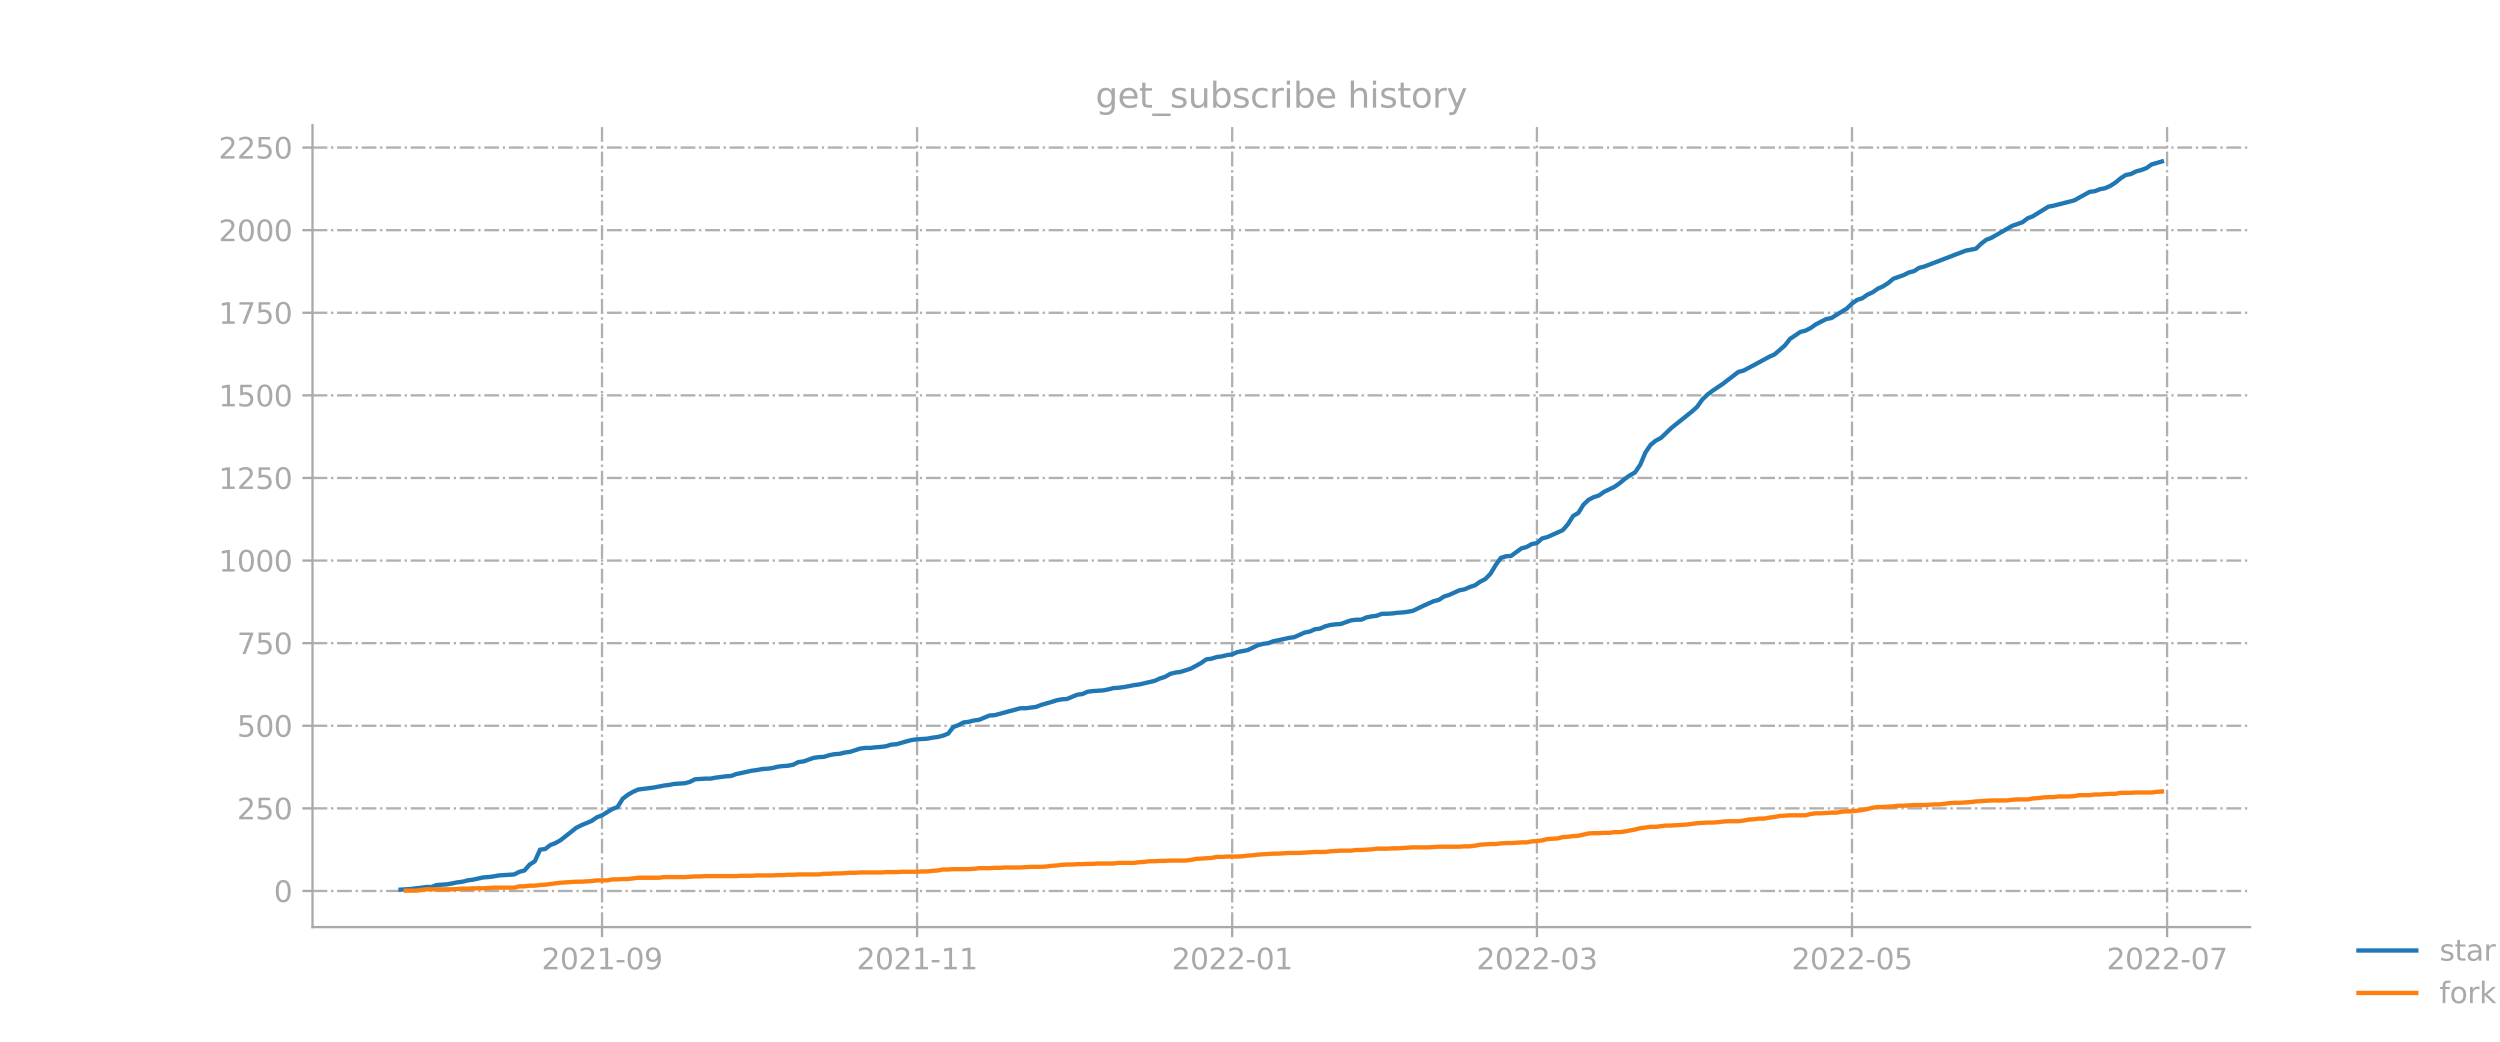 <?xml version="1.0" encoding="utf-8" standalone="no"?>
<!DOCTYPE svg PUBLIC "-//W3C//DTD SVG 1.1//EN"
  "http://www.w3.org/Graphics/SVG/1.1/DTD/svg11.dtd">
<svg xmlns:xlink="http://www.w3.org/1999/xlink" width="864pt" height="360pt" viewBox="0 0 864 360" xmlns="http://www.w3.org/2000/svg" version="1.1">
 <defs>
  <style type="text/css">*{stroke-linejoin: round; stroke-linecap: butt}</style>
 </defs>
 <g id="figure_1">
  <g id="patch_1">
   <path d="M 0 360 
L 864 360 
L 864 0 
L 0 0 
L 0 360 
z
" style="fill: none; opacity: 0"/>
  </g>
  <g id="axes_1">
   <g id="patch_2">
    <path d="M 108 320.4 
L 777.6 320.4 
L 777.6 43.2 
L 108 43.2 
L 108 320.4 
z
" style="fill: none; opacity: 0"/>
   </g>
   <g id="matplotlib.axis_1">
    <g id="xtick_1">
     <g id="line2d_1">
      <path d="M 208.056 320.4 
L 208.056 43.2 
" clip-path="url(#p89b415b486)" style="fill: none; stroke-dasharray: 5.12,1.28,0.8,1.28; stroke-dashoffset: 0; stroke: #b0b0b0; stroke-width: 0.8"/>
     </g>
     <g id="line2d_2">
      <defs>
       <path id="mdd9205adac" d="M 0 0 
L 0 3.5 
" style="stroke: #a9a9a9; stroke-width: 0.8"/>
      </defs>
      <g>
       <use xlink:href="#mdd9205adac" x="208.056" y="320.4" style="fill: #a9a9a9; stroke: #a9a9a9; stroke-width: 0.8"/>
      </g>
     </g>
     <g id="text_1">
      <!-- 2021-09 -->
      <g style="fill: #a9a9a9" transform="translate(187.165 334.998)scale(0.1 -0.1)">
       <defs>
        <path id="DejaVuSans-32" d="M 1228 531 
L 3431 531 
L 3431 0 
L 469 0 
L 469 531 
Q 828 903 1448 1529 
Q 2069 2156 2228 2338 
Q 2531 2678 2651 2914 
Q 2772 3150 2772 3378 
Q 2772 3750 2511 3984 
Q 2250 4219 1831 4219 
Q 1534 4219 1204 4116 
Q 875 4013 500 3803 
L 500 4441 
Q 881 4594 1212 4672 
Q 1544 4750 1819 4750 
Q 2544 4750 2975 4387 
Q 3406 4025 3406 3419 
Q 3406 3131 3298 2873 
Q 3191 2616 2906 2266 
Q 2828 2175 2409 1742 
Q 1991 1309 1228 531 
z
" transform="scale(0.016)"/>
        <path id="DejaVuSans-30" d="M 2034 4250 
Q 1547 4250 1301 3770 
Q 1056 3291 1056 2328 
Q 1056 1369 1301 889 
Q 1547 409 2034 409 
Q 2525 409 2770 889 
Q 3016 1369 3016 2328 
Q 3016 3291 2770 3770 
Q 2525 4250 2034 4250 
z
M 2034 4750 
Q 2819 4750 3233 4129 
Q 3647 3509 3647 2328 
Q 3647 1150 3233 529 
Q 2819 -91 2034 -91 
Q 1250 -91 836 529 
Q 422 1150 422 2328 
Q 422 3509 836 4129 
Q 1250 4750 2034 4750 
z
" transform="scale(0.016)"/>
        <path id="DejaVuSans-31" d="M 794 531 
L 1825 531 
L 1825 4091 
L 703 3866 
L 703 4441 
L 1819 4666 
L 2450 4666 
L 2450 531 
L 3481 531 
L 3481 0 
L 794 0 
L 794 531 
z
" transform="scale(0.016)"/>
        <path id="DejaVuSans-2d" d="M 313 2009 
L 1997 2009 
L 1997 1497 
L 313 1497 
L 313 2009 
z
" transform="scale(0.016)"/>
        <path id="DejaVuSans-39" d="M 703 97 
L 703 672 
Q 941 559 1184 500 
Q 1428 441 1663 441 
Q 2288 441 2617 861 
Q 2947 1281 2994 2138 
Q 2813 1869 2534 1725 
Q 2256 1581 1919 1581 
Q 1219 1581 811 2004 
Q 403 2428 403 3163 
Q 403 3881 828 4315 
Q 1253 4750 1959 4750 
Q 2769 4750 3195 4129 
Q 3622 3509 3622 2328 
Q 3622 1225 3098 567 
Q 2575 -91 1691 -91 
Q 1453 -91 1209 -44 
Q 966 3 703 97 
z
M 1959 2075 
Q 2384 2075 2632 2365 
Q 2881 2656 2881 3163 
Q 2881 3666 2632 3958 
Q 2384 4250 1959 4250 
Q 1534 4250 1286 3958 
Q 1038 3666 1038 3163 
Q 1038 2656 1286 2365 
Q 1534 2075 1959 2075 
z
" transform="scale(0.016)"/>
       </defs>
       <use xlink:href="#DejaVuSans-32"/>
       <use xlink:href="#DejaVuSans-30" x="63.623"/>
       <use xlink:href="#DejaVuSans-32" x="127.246"/>
       <use xlink:href="#DejaVuSans-31" x="190.869"/>
       <use xlink:href="#DejaVuSans-2d" x="254.492"/>
       <use xlink:href="#DejaVuSans-30" x="290.576"/>
       <use xlink:href="#DejaVuSans-39" x="354.199"/>
      </g>
     </g>
    </g>
    <g id="xtick_2">
     <g id="line2d_3">
      <path d="M 316.949 320.4 
L 316.949 43.2 
" clip-path="url(#p89b415b486)" style="fill: none; stroke-dasharray: 5.12,1.28,0.8,1.28; stroke-dashoffset: 0; stroke: #b0b0b0; stroke-width: 0.8"/>
     </g>
     <g id="line2d_4">
      <g>
       <use xlink:href="#mdd9205adac" x="316.949" y="320.4" style="fill: #a9a9a9; stroke: #a9a9a9; stroke-width: 0.8"/>
      </g>
     </g>
     <g id="text_2">
      <!-- 2021-11 -->
      <g style="fill: #a9a9a9" transform="translate(296.057 334.998)scale(0.1 -0.1)">
       <use xlink:href="#DejaVuSans-32"/>
       <use xlink:href="#DejaVuSans-30" x="63.623"/>
       <use xlink:href="#DejaVuSans-32" x="127.246"/>
       <use xlink:href="#DejaVuSans-31" x="190.869"/>
       <use xlink:href="#DejaVuSans-2d" x="254.492"/>
       <use xlink:href="#DejaVuSans-31" x="290.576"/>
       <use xlink:href="#DejaVuSans-31" x="354.199"/>
      </g>
     </g>
    </g>
    <g id="xtick_3">
     <g id="line2d_5">
      <path d="M 425.841 320.4 
L 425.841 43.2 
" clip-path="url(#p89b415b486)" style="fill: none; stroke-dasharray: 5.12,1.28,0.8,1.28; stroke-dashoffset: 0; stroke: #b0b0b0; stroke-width: 0.8"/>
     </g>
     <g id="line2d_6">
      <g>
       <use xlink:href="#mdd9205adac" x="425.841" y="320.4" style="fill: #a9a9a9; stroke: #a9a9a9; stroke-width: 0.8"/>
      </g>
     </g>
     <g id="text_3">
      <!-- 2022-01 -->
      <g style="fill: #a9a9a9" transform="translate(404.95 334.998)scale(0.1 -0.1)">
       <use xlink:href="#DejaVuSans-32"/>
       <use xlink:href="#DejaVuSans-30" x="63.623"/>
       <use xlink:href="#DejaVuSans-32" x="127.246"/>
       <use xlink:href="#DejaVuSans-32" x="190.869"/>
       <use xlink:href="#DejaVuSans-2d" x="254.492"/>
       <use xlink:href="#DejaVuSans-30" x="290.576"/>
       <use xlink:href="#DejaVuSans-31" x="354.199"/>
      </g>
     </g>
    </g>
    <g id="xtick_4">
     <g id="line2d_7">
      <path d="M 531.164 320.4 
L 531.164 43.2 
" clip-path="url(#p89b415b486)" style="fill: none; stroke-dasharray: 5.12,1.28,0.8,1.28; stroke-dashoffset: 0; stroke: #b0b0b0; stroke-width: 0.8"/>
     </g>
     <g id="line2d_8">
      <g>
       <use xlink:href="#mdd9205adac" x="531.164" y="320.4" style="fill: #a9a9a9; stroke: #a9a9a9; stroke-width: 0.8"/>
      </g>
     </g>
     <g id="text_4">
      <!-- 2022-03 -->
      <g style="fill: #a9a9a9" transform="translate(510.272 334.998)scale(0.1 -0.1)">
       <defs>
        <path id="DejaVuSans-33" d="M 2597 2516 
Q 3050 2419 3304 2112 
Q 3559 1806 3559 1356 
Q 3559 666 3084 287 
Q 2609 -91 1734 -91 
Q 1441 -91 1130 -33 
Q 819 25 488 141 
L 488 750 
Q 750 597 1062 519 
Q 1375 441 1716 441 
Q 2309 441 2620 675 
Q 2931 909 2931 1356 
Q 2931 1769 2642 2001 
Q 2353 2234 1838 2234 
L 1294 2234 
L 1294 2753 
L 1863 2753 
Q 2328 2753 2575 2939 
Q 2822 3125 2822 3475 
Q 2822 3834 2567 4026 
Q 2313 4219 1838 4219 
Q 1578 4219 1281 4162 
Q 984 4106 628 3988 
L 628 4550 
Q 988 4650 1302 4700 
Q 1616 4750 1894 4750 
Q 2613 4750 3031 4423 
Q 3450 4097 3450 3541 
Q 3450 3153 3228 2886 
Q 3006 2619 2597 2516 
z
" transform="scale(0.016)"/>
       </defs>
       <use xlink:href="#DejaVuSans-32"/>
       <use xlink:href="#DejaVuSans-30" x="63.623"/>
       <use xlink:href="#DejaVuSans-32" x="127.246"/>
       <use xlink:href="#DejaVuSans-32" x="190.869"/>
       <use xlink:href="#DejaVuSans-2d" x="254.492"/>
       <use xlink:href="#DejaVuSans-30" x="290.576"/>
       <use xlink:href="#DejaVuSans-33" x="354.199"/>
      </g>
     </g>
    </g>
    <g id="xtick_5">
     <g id="line2d_9">
      <path d="M 640.056 320.4 
L 640.056 43.2 
" clip-path="url(#p89b415b486)" style="fill: none; stroke-dasharray: 5.12,1.28,0.8,1.28; stroke-dashoffset: 0; stroke: #b0b0b0; stroke-width: 0.8"/>
     </g>
     <g id="line2d_10">
      <g>
       <use xlink:href="#mdd9205adac" x="640.056" y="320.4" style="fill: #a9a9a9; stroke: #a9a9a9; stroke-width: 0.8"/>
      </g>
     </g>
     <g id="text_5">
      <!-- 2022-05 -->
      <g style="fill: #a9a9a9" transform="translate(619.165 334.998)scale(0.1 -0.1)">
       <defs>
        <path id="DejaVuSans-35" d="M 691 4666 
L 3169 4666 
L 3169 4134 
L 1269 4134 
L 1269 2991 
Q 1406 3038 1543 3061 
Q 1681 3084 1819 3084 
Q 2600 3084 3056 2656 
Q 3513 2228 3513 1497 
Q 3513 744 3044 326 
Q 2575 -91 1722 -91 
Q 1428 -91 1123 -41 
Q 819 9 494 109 
L 494 744 
Q 775 591 1075 516 
Q 1375 441 1709 441 
Q 2250 441 2565 725 
Q 2881 1009 2881 1497 
Q 2881 1984 2565 2268 
Q 2250 2553 1709 2553 
Q 1456 2553 1204 2497 
Q 953 2441 691 2322 
L 691 4666 
z
" transform="scale(0.016)"/>
       </defs>
       <use xlink:href="#DejaVuSans-32"/>
       <use xlink:href="#DejaVuSans-30" x="63.623"/>
       <use xlink:href="#DejaVuSans-32" x="127.246"/>
       <use xlink:href="#DejaVuSans-32" x="190.869"/>
       <use xlink:href="#DejaVuSans-2d" x="254.492"/>
       <use xlink:href="#DejaVuSans-30" x="290.576"/>
       <use xlink:href="#DejaVuSans-35" x="354.199"/>
      </g>
     </g>
    </g>
    <g id="xtick_6">
     <g id="line2d_11">
      <path d="M 748.949 320.4 
L 748.949 43.2 
" clip-path="url(#p89b415b486)" style="fill: none; stroke-dasharray: 5.12,1.28,0.8,1.28; stroke-dashoffset: 0; stroke: #b0b0b0; stroke-width: 0.8"/>
     </g>
     <g id="line2d_12">
      <g>
       <use xlink:href="#mdd9205adac" x="748.949" y="320.4" style="fill: #a9a9a9; stroke: #a9a9a9; stroke-width: 0.8"/>
      </g>
     </g>
     <g id="text_6">
      <!-- 2022-07 -->
      <g style="fill: #a9a9a9" transform="translate(728.057 334.998)scale(0.1 -0.1)">
       <defs>
        <path id="DejaVuSans-37" d="M 525 4666 
L 3525 4666 
L 3525 4397 
L 1831 0 
L 1172 0 
L 2766 4134 
L 525 4134 
L 525 4666 
z
" transform="scale(0.016)"/>
       </defs>
       <use xlink:href="#DejaVuSans-32"/>
       <use xlink:href="#DejaVuSans-30" x="63.623"/>
       <use xlink:href="#DejaVuSans-32" x="127.246"/>
       <use xlink:href="#DejaVuSans-32" x="190.869"/>
       <use xlink:href="#DejaVuSans-2d" x="254.492"/>
       <use xlink:href="#DejaVuSans-30" x="290.576"/>
       <use xlink:href="#DejaVuSans-37" x="354.199"/>
      </g>
     </g>
    </g>
   </g>
   <g id="matplotlib.axis_2">
    <g id="ytick_1">
     <g id="line2d_13">
      <path d="M 108 307.914 
L 777.6 307.914 
" clip-path="url(#p89b415b486)" style="fill: none; stroke-dasharray: 5.12,1.28,0.8,1.28; stroke-dashoffset: 0; stroke: #b0b0b0; stroke-width: 0.8"/>
     </g>
     <g id="line2d_14">
      <defs>
       <path id="m117398ac80" d="M 0 0 
L -3.5 0 
" style="stroke: #a9a9a9; stroke-width: 0.8"/>
      </defs>
      <g>
       <use xlink:href="#m117398ac80" x="108" y="307.914" style="fill: #a9a9a9; stroke: #a9a9a9; stroke-width: 0.8"/>
      </g>
     </g>
     <g id="text_7">
      <!-- 0 -->
      <g style="fill: #a9a9a9" transform="translate(94.638 311.713)scale(0.1 -0.1)">
       <use xlink:href="#DejaVuSans-30"/>
      </g>
     </g>
    </g>
    <g id="ytick_2">
     <g id="line2d_15">
      <path d="M 108 279.369 
L 777.6 279.369 
" clip-path="url(#p89b415b486)" style="fill: none; stroke-dasharray: 5.12,1.28,0.8,1.28; stroke-dashoffset: 0; stroke: #b0b0b0; stroke-width: 0.8"/>
     </g>
     <g id="line2d_16">
      <g>
       <use xlink:href="#m117398ac80" x="108" y="279.369" style="fill: #a9a9a9; stroke: #a9a9a9; stroke-width: 0.8"/>
      </g>
     </g>
     <g id="text_8">
      <!-- 250 -->
      <g style="fill: #a9a9a9" transform="translate(81.912 283.168)scale(0.1 -0.1)">
       <use xlink:href="#DejaVuSans-32"/>
       <use xlink:href="#DejaVuSans-35" x="63.623"/>
       <use xlink:href="#DejaVuSans-30" x="127.246"/>
      </g>
     </g>
    </g>
    <g id="ytick_3">
     <g id="line2d_17">
      <path d="M 108 250.823 
L 777.6 250.823 
" clip-path="url(#p89b415b486)" style="fill: none; stroke-dasharray: 5.12,1.28,0.8,1.28; stroke-dashoffset: 0; stroke: #b0b0b0; stroke-width: 0.8"/>
     </g>
     <g id="line2d_18">
      <g>
       <use xlink:href="#m117398ac80" x="108" y="250.823" style="fill: #a9a9a9; stroke: #a9a9a9; stroke-width: 0.8"/>
      </g>
     </g>
     <g id="text_9">
      <!-- 500 -->
      <g style="fill: #a9a9a9" transform="translate(81.912 254.622)scale(0.1 -0.1)">
       <use xlink:href="#DejaVuSans-35"/>
       <use xlink:href="#DejaVuSans-30" x="63.623"/>
       <use xlink:href="#DejaVuSans-30" x="127.246"/>
      </g>
     </g>
    </g>
    <g id="ytick_4">
     <g id="line2d_19">
      <path d="M 108 222.278 
L 777.6 222.278 
" clip-path="url(#p89b415b486)" style="fill: none; stroke-dasharray: 5.12,1.28,0.8,1.28; stroke-dashoffset: 0; stroke: #b0b0b0; stroke-width: 0.8"/>
     </g>
     <g id="line2d_20">
      <g>
       <use xlink:href="#m117398ac80" x="108" y="222.278" style="fill: #a9a9a9; stroke: #a9a9a9; stroke-width: 0.8"/>
      </g>
     </g>
     <g id="text_10">
      <!-- 750 -->
      <g style="fill: #a9a9a9" transform="translate(81.912 226.077)scale(0.1 -0.1)">
       <use xlink:href="#DejaVuSans-37"/>
       <use xlink:href="#DejaVuSans-35" x="63.623"/>
       <use xlink:href="#DejaVuSans-30" x="127.246"/>
      </g>
     </g>
    </g>
    <g id="ytick_5">
     <g id="line2d_21">
      <path d="M 108 193.732 
L 777.6 193.732 
" clip-path="url(#p89b415b486)" style="fill: none; stroke-dasharray: 5.12,1.28,0.8,1.28; stroke-dashoffset: 0; stroke: #b0b0b0; stroke-width: 0.8"/>
     </g>
     <g id="line2d_22">
      <g>
       <use xlink:href="#m117398ac80" x="108" y="193.732" style="fill: #a9a9a9; stroke: #a9a9a9; stroke-width: 0.8"/>
      </g>
     </g>
     <g id="text_11">
      <!-- 1000 -->
      <g style="fill: #a9a9a9" transform="translate(75.55 197.531)scale(0.1 -0.1)">
       <use xlink:href="#DejaVuSans-31"/>
       <use xlink:href="#DejaVuSans-30" x="63.623"/>
       <use xlink:href="#DejaVuSans-30" x="127.246"/>
       <use xlink:href="#DejaVuSans-30" x="190.869"/>
      </g>
     </g>
    </g>
    <g id="ytick_6">
     <g id="line2d_23">
      <path d="M 108 165.186 
L 777.6 165.186 
" clip-path="url(#p89b415b486)" style="fill: none; stroke-dasharray: 5.12,1.28,0.8,1.28; stroke-dashoffset: 0; stroke: #b0b0b0; stroke-width: 0.8"/>
     </g>
     <g id="line2d_24">
      <g>
       <use xlink:href="#m117398ac80" x="108" y="165.186" style="fill: #a9a9a9; stroke: #a9a9a9; stroke-width: 0.8"/>
      </g>
     </g>
     <g id="text_12">
      <!-- 1250 -->
      <g style="fill: #a9a9a9" transform="translate(75.55 168.986)scale(0.1 -0.1)">
       <use xlink:href="#DejaVuSans-31"/>
       <use xlink:href="#DejaVuSans-32" x="63.623"/>
       <use xlink:href="#DejaVuSans-35" x="127.246"/>
       <use xlink:href="#DejaVuSans-30" x="190.869"/>
      </g>
     </g>
    </g>
    <g id="ytick_7">
     <g id="line2d_25">
      <path d="M 108 136.641 
L 777.6 136.641 
" clip-path="url(#p89b415b486)" style="fill: none; stroke-dasharray: 5.12,1.28,0.8,1.28; stroke-dashoffset: 0; stroke: #b0b0b0; stroke-width: 0.8"/>
     </g>
     <g id="line2d_26">
      <g>
       <use xlink:href="#m117398ac80" x="108" y="136.641" style="fill: #a9a9a9; stroke: #a9a9a9; stroke-width: 0.8"/>
      </g>
     </g>
     <g id="text_13">
      <!-- 1500 -->
      <g style="fill: #a9a9a9" transform="translate(75.55 140.44)scale(0.1 -0.1)">
       <use xlink:href="#DejaVuSans-31"/>
       <use xlink:href="#DejaVuSans-35" x="63.623"/>
       <use xlink:href="#DejaVuSans-30" x="127.246"/>
       <use xlink:href="#DejaVuSans-30" x="190.869"/>
      </g>
     </g>
    </g>
    <g id="ytick_8">
     <g id="line2d_27">
      <path d="M 108 108.095 
L 777.6 108.095 
" clip-path="url(#p89b415b486)" style="fill: none; stroke-dasharray: 5.12,1.28,0.8,1.28; stroke-dashoffset: 0; stroke: #b0b0b0; stroke-width: 0.8"/>
     </g>
     <g id="line2d_28">
      <g>
       <use xlink:href="#m117398ac80" x="108" y="108.095" style="fill: #a9a9a9; stroke: #a9a9a9; stroke-width: 0.8"/>
      </g>
     </g>
     <g id="text_14">
      <!-- 1750 -->
      <g style="fill: #a9a9a9" transform="translate(75.55 111.895)scale(0.1 -0.1)">
       <use xlink:href="#DejaVuSans-31"/>
       <use xlink:href="#DejaVuSans-37" x="63.623"/>
       <use xlink:href="#DejaVuSans-35" x="127.246"/>
       <use xlink:href="#DejaVuSans-30" x="190.869"/>
      </g>
     </g>
    </g>
    <g id="ytick_9">
     <g id="line2d_29">
      <path d="M 108 79.55 
L 777.6 79.55 
" clip-path="url(#p89b415b486)" style="fill: none; stroke-dasharray: 5.12,1.28,0.8,1.28; stroke-dashoffset: 0; stroke: #b0b0b0; stroke-width: 0.8"/>
     </g>
     <g id="line2d_30">
      <g>
       <use xlink:href="#m117398ac80" x="108" y="79.55" style="fill: #a9a9a9; stroke: #a9a9a9; stroke-width: 0.8"/>
      </g>
     </g>
     <g id="text_15">
      <!-- 2000 -->
      <g style="fill: #a9a9a9" transform="translate(75.55 83.349)scale(0.1 -0.1)">
       <use xlink:href="#DejaVuSans-32"/>
       <use xlink:href="#DejaVuSans-30" x="63.623"/>
       <use xlink:href="#DejaVuSans-30" x="127.246"/>
       <use xlink:href="#DejaVuSans-30" x="190.869"/>
      </g>
     </g>
    </g>
    <g id="ytick_10">
     <g id="line2d_31">
      <path d="M 108 51.004 
L 777.6 51.004 
" clip-path="url(#p89b415b486)" style="fill: none; stroke-dasharray: 5.12,1.28,0.8,1.28; stroke-dashoffset: 0; stroke: #b0b0b0; stroke-width: 0.8"/>
     </g>
     <g id="line2d_32">
      <g>
       <use xlink:href="#m117398ac80" x="108" y="51.004" style="fill: #a9a9a9; stroke: #a9a9a9; stroke-width: 0.8"/>
      </g>
     </g>
     <g id="text_16">
      <!-- 2250 -->
      <g style="fill: #a9a9a9" transform="translate(75.55 54.804)scale(0.1 -0.1)">
       <use xlink:href="#DejaVuSans-32"/>
       <use xlink:href="#DejaVuSans-32" x="63.623"/>
       <use xlink:href="#DejaVuSans-35" x="127.246"/>
       <use xlink:href="#DejaVuSans-30" x="190.869"/>
      </g>
     </g>
    </g>
   </g>
   <g id="line2d_33">
    <path d="M 138.436 307.457 
L 142.007 307.229 
L 147.362 306.544 
L 149.147 306.544 
L 150.932 305.859 
L 154.502 305.631 
L 158.073 304.945 
L 159.858 304.717 
L 161.643 304.26 
L 163.428 304.032 
L 166.998 303.233 
L 168.783 303.119 
L 170.569 302.89 
L 172.354 302.548 
L 177.709 302.205 
L 179.494 301.292 
L 181.279 300.835 
L 183.064 298.78 
L 184.85 297.638 
L 186.635 293.641 
L 188.42 293.413 
L 190.205 292.043 
L 191.99 291.358 
L 193.775 290.33 
L 199.131 286.105 
L 200.916 285.192 
L 204.486 283.708 
L 206.271 282.452 
L 208.056 281.766 
L 211.626 279.597 
L 213.412 278.912 
L 215.197 276.057 
L 216.982 274.687 
L 218.767 273.66 
L 220.552 272.86 
L 225.907 272.175 
L 229.478 271.49 
L 231.263 271.262 
L 233.048 270.919 
L 236.618 270.691 
L 238.403 270.234 
L 240.188 269.321 
L 243.759 269.092 
L 245.544 269.092 
L 247.329 268.75 
L 250.899 268.293 
L 252.684 268.179 
L 254.469 267.494 
L 256.255 267.151 
L 259.825 266.352 
L 261.61 266.124 
L 263.395 265.781 
L 265.18 265.667 
L 266.965 265.438 
L 268.75 264.982 
L 270.536 264.753 
L 272.321 264.639 
L 274.106 264.297 
L 275.891 263.383 
L 277.676 263.155 
L 281.246 261.899 
L 283.031 261.67 
L 284.817 261.556 
L 286.602 260.985 
L 288.387 260.643 
L 290.172 260.529 
L 291.957 260.072 
L 293.742 259.843 
L 297.312 258.702 
L 299.098 258.473 
L 300.883 258.473 
L 302.668 258.245 
L 304.453 258.131 
L 306.238 257.902 
L 308.023 257.331 
L 309.808 257.217 
L 313.379 256.19 
L 315.164 255.733 
L 316.949 255.505 
L 320.519 255.276 
L 322.304 254.934 
L 324.089 254.705 
L 325.874 254.249 
L 327.66 253.563 
L 329.445 251.28 
L 331.23 250.595 
L 333.015 249.681 
L 334.8 249.453 
L 336.585 248.996 
L 338.37 248.768 
L 341.94 247.283 
L 343.726 247.169 
L 352.651 244.771 
L 354.436 244.771 
L 358.007 244.315 
L 359.792 243.63 
L 363.362 242.602 
L 365.147 242.031 
L 366.932 241.689 
L 368.717 241.574 
L 372.288 240.09 
L 374.073 239.862 
L 375.858 239.062 
L 377.643 238.834 
L 381.213 238.606 
L 382.998 238.263 
L 384.783 237.806 
L 386.569 237.692 
L 388.354 237.464 
L 391.924 236.779 
L 393.709 236.55 
L 399.064 235.294 
L 400.85 234.495 
L 402.635 233.924 
L 404.42 232.897 
L 406.205 232.44 
L 407.99 232.211 
L 411.56 231.07 
L 415.131 229.129 
L 416.916 227.872 
L 418.701 227.644 
L 420.486 227.073 
L 422.271 226.845 
L 424.056 226.388 
L 425.841 226.16 
L 427.626 225.36 
L 431.197 224.675 
L 434.767 222.963 
L 436.552 222.506 
L 438.337 222.278 
L 440.122 221.592 
L 441.907 221.25 
L 445.478 220.451 
L 447.263 220.222 
L 450.833 218.624 
L 452.618 218.281 
L 454.403 217.482 
L 456.188 217.254 
L 457.974 216.454 
L 459.759 215.998 
L 461.544 215.769 
L 463.329 215.655 
L 466.899 214.399 
L 468.684 214.171 
L 470.469 214.171 
L 472.255 213.371 
L 474.04 213.029 
L 475.825 212.8 
L 477.61 212.115 
L 479.395 212.115 
L 481.18 212.001 
L 482.965 211.773 
L 484.75 211.659 
L 486.536 211.43 
L 488.321 211.088 
L 491.891 209.375 
L 495.461 207.776 
L 497.246 207.32 
L 499.031 206.178 
L 500.817 205.607 
L 504.387 204.008 
L 506.172 203.666 
L 507.957 202.867 
L 509.742 202.296 
L 511.527 201.04 
L 513.312 200.126 
L 515.098 198.299 
L 516.883 195.331 
L 518.668 192.819 
L 520.453 192.248 
L 522.238 192.133 
L 525.808 189.507 
L 527.593 189.051 
L 529.379 188.023 
L 531.164 187.68 
L 532.949 186.082 
L 534.734 185.625 
L 540.089 183.227 
L 541.874 181.172 
L 543.66 178.317 
L 545.445 177.29 
L 547.23 174.435 
L 549.015 172.723 
L 550.8 171.809 
L 552.585 171.238 
L 554.37 169.982 
L 557.94 168.269 
L 559.726 167.013 
L 561.511 165.529 
L 563.296 164.273 
L 565.081 163.245 
L 566.866 160.619 
L 568.651 156.394 
L 570.436 153.768 
L 572.221 152.284 
L 574.007 151.37 
L 577.577 147.945 
L 581.147 145.09 
L 584.717 142.236 
L 586.502 140.637 
L 588.288 138.125 
L 590.073 136.413 
L 591.858 135.042 
L 595.428 132.645 
L 600.783 128.534 
L 602.569 128.077 
L 607.924 125.223 
L 611.494 123.282 
L 613.279 122.482 
L 616.85 119.399 
L 618.635 117.116 
L 622.205 114.718 
L 623.99 114.261 
L 625.775 113.348 
L 627.56 112.092 
L 631.131 110.265 
L 632.916 109.922 
L 638.271 106.611 
L 640.056 104.898 
L 641.841 103.642 
L 643.626 103.071 
L 645.412 101.815 
L 647.197 101.016 
L 648.982 99.76 
L 650.767 98.961 
L 652.552 97.819 
L 654.337 96.335 
L 657.907 95.079 
L 659.693 94.165 
L 661.478 93.708 
L 663.263 92.567 
L 665.048 92.11 
L 679.329 86.629 
L 682.899 85.944 
L 684.684 84.231 
L 686.469 82.861 
L 688.255 82.176 
L 695.395 78.066 
L 698.965 76.81 
L 700.75 75.439 
L 702.536 74.754 
L 707.891 71.443 
L 709.676 71.1 
L 716.817 69.273 
L 722.172 66.305 
L 723.957 66.076 
L 725.742 65.391 
L 727.527 65.049 
L 729.312 64.249 
L 731.098 63.108 
L 732.883 61.623 
L 734.668 60.481 
L 736.453 60.139 
L 738.238 59.225 
L 740.023 58.769 
L 741.808 58.084 
L 743.593 56.828 
L 747.164 55.8 
L 747.164 55.8 
" clip-path="url(#p89b415b486)" style="fill: none; stroke: #1f77b4; stroke-width: 1.5; stroke-linecap: square"/>
   </g>
   <g id="line2d_34">
    <path d="M 140.221 307.8 
L 143.792 307.8 
L 147.362 307.343 
L 156.288 307.343 
L 159.858 307.115 
L 161.643 307.115 
L 163.428 307.001 
L 166.998 307.001 
L 170.569 306.772 
L 177.709 306.772 
L 179.494 306.316 
L 181.279 306.316 
L 183.064 306.087 
L 184.85 306.087 
L 186.635 305.859 
L 188.42 305.745 
L 193.775 305.06 
L 199.131 304.717 
L 200.916 304.717 
L 204.486 304.489 
L 206.271 304.26 
L 209.841 304.26 
L 211.626 303.918 
L 213.412 303.918 
L 215.197 303.804 
L 216.982 303.804 
L 220.552 303.347 
L 227.693 303.347 
L 229.478 303.119 
L 236.618 303.119 
L 240.188 302.89 
L 241.974 302.89 
L 243.759 302.776 
L 254.469 302.776 
L 256.255 302.662 
L 259.825 302.662 
L 261.61 302.548 
L 266.965 302.548 
L 268.75 302.433 
L 270.536 302.433 
L 272.321 302.319 
L 274.106 302.319 
L 275.891 302.205 
L 283.031 302.205 
L 284.817 301.977 
L 286.602 301.977 
L 288.387 301.863 
L 290.172 301.863 
L 293.742 301.634 
L 295.527 301.634 
L 297.312 301.52 
L 304.453 301.52 
L 306.238 301.406 
L 309.808 301.406 
L 311.593 301.292 
L 316.949 301.292 
L 318.734 301.177 
L 320.519 301.177 
L 322.304 300.949 
L 324.089 300.835 
L 325.874 300.492 
L 327.66 300.492 
L 329.445 300.378 
L 334.8 300.378 
L 336.585 300.264 
L 338.37 300.036 
L 341.94 300.036 
L 343.726 299.921 
L 345.511 299.921 
L 347.296 299.807 
L 352.651 299.807 
L 356.221 299.579 
L 359.792 299.579 
L 361.577 299.465 
L 363.362 299.236 
L 365.147 299.122 
L 366.932 298.894 
L 368.717 298.78 
L 370.502 298.78 
L 372.288 298.665 
L 374.073 298.665 
L 375.858 298.551 
L 377.643 298.551 
L 379.428 298.437 
L 384.783 298.437 
L 386.569 298.209 
L 391.924 298.209 
L 393.709 297.98 
L 395.494 297.866 
L 397.279 297.638 
L 399.064 297.638 
L 400.85 297.524 
L 402.635 297.524 
L 404.42 297.409 
L 409.775 297.409 
L 411.56 297.181 
L 413.345 296.839 
L 418.701 296.496 
L 420.486 296.153 
L 422.271 296.153 
L 424.056 296.039 
L 427.626 296.039 
L 429.412 295.925 
L 431.197 295.697 
L 432.982 295.583 
L 434.767 295.354 
L 440.122 295.012 
L 441.907 295.012 
L 445.478 294.783 
L 449.048 294.783 
L 454.403 294.441 
L 457.974 294.441 
L 459.759 294.212 
L 463.329 293.984 
L 466.899 293.984 
L 468.684 293.756 
L 470.469 293.756 
L 474.04 293.527 
L 475.825 293.299 
L 479.395 293.299 
L 481.18 293.185 
L 482.965 293.185 
L 488.321 292.842 
L 493.676 292.842 
L 497.246 292.614 
L 504.387 292.614 
L 506.172 292.5 
L 507.957 292.5 
L 509.742 292.271 
L 511.527 291.929 
L 515.098 291.7 
L 516.883 291.7 
L 518.668 291.472 
L 520.453 291.358 
L 522.238 291.358 
L 525.808 291.129 
L 527.593 291.129 
L 529.379 290.787 
L 531.164 290.673 
L 532.949 290.444 
L 534.734 289.988 
L 538.304 289.759 
L 540.089 289.302 
L 541.874 289.188 
L 543.66 288.96 
L 545.445 288.846 
L 549.015 288.046 
L 550.8 287.932 
L 552.585 287.932 
L 554.37 287.818 
L 556.155 287.818 
L 557.94 287.59 
L 559.726 287.59 
L 561.511 287.361 
L 565.081 286.676 
L 566.866 286.22 
L 570.436 285.763 
L 572.221 285.763 
L 575.792 285.306 
L 577.577 285.306 
L 582.932 284.964 
L 586.502 284.507 
L 590.073 284.278 
L 591.858 284.278 
L 593.643 284.164 
L 595.428 283.936 
L 597.213 283.822 
L 600.783 283.822 
L 602.569 283.593 
L 604.354 283.251 
L 606.139 283.137 
L 607.924 282.908 
L 609.709 282.908 
L 611.494 282.566 
L 613.279 282.337 
L 615.064 281.995 
L 618.635 281.766 
L 623.99 281.766 
L 625.775 281.31 
L 627.56 281.081 
L 629.345 281.081 
L 632.916 280.853 
L 634.701 280.853 
L 636.486 280.51 
L 638.271 280.396 
L 640.056 280.396 
L 643.626 279.94 
L 645.412 279.597 
L 647.197 279.14 
L 648.982 278.912 
L 650.767 278.912 
L 654.337 278.684 
L 656.122 278.455 
L 657.907 278.455 
L 661.478 278.227 
L 665.048 278.227 
L 668.618 277.998 
L 670.403 277.998 
L 673.974 277.542 
L 675.759 277.428 
L 677.544 277.428 
L 681.114 277.199 
L 682.899 276.971 
L 688.255 276.628 
L 693.61 276.628 
L 695.395 276.4 
L 697.18 276.286 
L 700.75 276.286 
L 702.536 275.943 
L 704.321 275.829 
L 706.106 275.601 
L 707.891 275.486 
L 709.676 275.486 
L 711.461 275.258 
L 715.031 275.258 
L 716.817 275.144 
L 718.602 274.801 
L 722.172 274.801 
L 723.957 274.573 
L 725.742 274.573 
L 729.312 274.345 
L 731.098 274.345 
L 732.883 274.002 
L 736.453 274.002 
L 738.238 273.888 
L 743.593 273.888 
L 745.379 273.66 
L 747.164 273.545 
L 747.164 273.545 
" clip-path="url(#p89b415b486)" style="fill: none; stroke: #ff7f0e; stroke-width: 1.5; stroke-linecap: square"/>
   </g>
   <g id="patch_3">
    <path d="M 108 320.4 
L 108 43.2 
" style="fill: none; stroke: #a9a9a9; stroke-width: 0.8; stroke-linejoin: miter; stroke-linecap: square"/>
   </g>
   <g id="patch_4">
    <path d="M 777.6 320.4 
L 777.6 43.2 
" style="fill: none"/>
   </g>
   <g id="patch_5">
    <path d="M 108 320.4 
L 777.6 320.4 
" style="fill: none; stroke: #a9a9a9; stroke-width: 0.8; stroke-linejoin: miter; stroke-linecap: square"/>
   </g>
   <g id="patch_6">
    <path d="M 108 43.2 
L 777.6 43.2 
" style="fill: none"/>
   </g>
   <g id="text_17">
    <!-- get_subscribe history -->
    <g style="fill: #a9a9a9" transform="translate(378.608 37.2)scale(0.12 -0.12)">
     <defs>
      <path id="DejaVuSans-67" d="M 2906 1791 
Q 2906 2416 2648 2759 
Q 2391 3103 1925 3103 
Q 1463 3103 1205 2759 
Q 947 2416 947 1791 
Q 947 1169 1205 825 
Q 1463 481 1925 481 
Q 2391 481 2648 825 
Q 2906 1169 2906 1791 
z
M 3481 434 
Q 3481 -459 3084 -895 
Q 2688 -1331 1869 -1331 
Q 1566 -1331 1297 -1286 
Q 1028 -1241 775 -1147 
L 775 -588 
Q 1028 -725 1275 -790 
Q 1522 -856 1778 -856 
Q 2344 -856 2625 -561 
Q 2906 -266 2906 331 
L 2906 616 
Q 2728 306 2450 153 
Q 2172 0 1784 0 
Q 1141 0 747 490 
Q 353 981 353 1791 
Q 353 2603 747 3093 
Q 1141 3584 1784 3584 
Q 2172 3584 2450 3431 
Q 2728 3278 2906 2969 
L 2906 3500 
L 3481 3500 
L 3481 434 
z
" transform="scale(0.016)"/>
      <path id="DejaVuSans-65" d="M 3597 1894 
L 3597 1613 
L 953 1613 
Q 991 1019 1311 708 
Q 1631 397 2203 397 
Q 2534 397 2845 478 
Q 3156 559 3463 722 
L 3463 178 
Q 3153 47 2828 -22 
Q 2503 -91 2169 -91 
Q 1331 -91 842 396 
Q 353 884 353 1716 
Q 353 2575 817 3079 
Q 1281 3584 2069 3584 
Q 2775 3584 3186 3129 
Q 3597 2675 3597 1894 
z
M 3022 2063 
Q 3016 2534 2758 2815 
Q 2500 3097 2075 3097 
Q 1594 3097 1305 2825 
Q 1016 2553 972 2059 
L 3022 2063 
z
" transform="scale(0.016)"/>
      <path id="DejaVuSans-74" d="M 1172 4494 
L 1172 3500 
L 2356 3500 
L 2356 3053 
L 1172 3053 
L 1172 1153 
Q 1172 725 1289 603 
Q 1406 481 1766 481 
L 2356 481 
L 2356 0 
L 1766 0 
Q 1100 0 847 248 
Q 594 497 594 1153 
L 594 3053 
L 172 3053 
L 172 3500 
L 594 3500 
L 594 4494 
L 1172 4494 
z
" transform="scale(0.016)"/>
      <path id="DejaVuSans-5f" d="M 3263 -1063 
L 3263 -1509 
L -63 -1509 
L -63 -1063 
L 3263 -1063 
z
" transform="scale(0.016)"/>
      <path id="DejaVuSans-73" d="M 2834 3397 
L 2834 2853 
Q 2591 2978 2328 3040 
Q 2066 3103 1784 3103 
Q 1356 3103 1142 2972 
Q 928 2841 928 2578 
Q 928 2378 1081 2264 
Q 1234 2150 1697 2047 
L 1894 2003 
Q 2506 1872 2764 1633 
Q 3022 1394 3022 966 
Q 3022 478 2636 193 
Q 2250 -91 1575 -91 
Q 1294 -91 989 -36 
Q 684 19 347 128 
L 347 722 
Q 666 556 975 473 
Q 1284 391 1588 391 
Q 1994 391 2212 530 
Q 2431 669 2431 922 
Q 2431 1156 2273 1281 
Q 2116 1406 1581 1522 
L 1381 1569 
Q 847 1681 609 1914 
Q 372 2147 372 2553 
Q 372 3047 722 3315 
Q 1072 3584 1716 3584 
Q 2034 3584 2315 3537 
Q 2597 3491 2834 3397 
z
" transform="scale(0.016)"/>
      <path id="DejaVuSans-75" d="M 544 1381 
L 544 3500 
L 1119 3500 
L 1119 1403 
Q 1119 906 1312 657 
Q 1506 409 1894 409 
Q 2359 409 2629 706 
Q 2900 1003 2900 1516 
L 2900 3500 
L 3475 3500 
L 3475 0 
L 2900 0 
L 2900 538 
Q 2691 219 2414 64 
Q 2138 -91 1772 -91 
Q 1169 -91 856 284 
Q 544 659 544 1381 
z
M 1991 3584 
L 1991 3584 
z
" transform="scale(0.016)"/>
      <path id="DejaVuSans-62" d="M 3116 1747 
Q 3116 2381 2855 2742 
Q 2594 3103 2138 3103 
Q 1681 3103 1420 2742 
Q 1159 2381 1159 1747 
Q 1159 1113 1420 752 
Q 1681 391 2138 391 
Q 2594 391 2855 752 
Q 3116 1113 3116 1747 
z
M 1159 2969 
Q 1341 3281 1617 3432 
Q 1894 3584 2278 3584 
Q 2916 3584 3314 3078 
Q 3713 2572 3713 1747 
Q 3713 922 3314 415 
Q 2916 -91 2278 -91 
Q 1894 -91 1617 61 
Q 1341 213 1159 525 
L 1159 0 
L 581 0 
L 581 4863 
L 1159 4863 
L 1159 2969 
z
" transform="scale(0.016)"/>
      <path id="DejaVuSans-63" d="M 3122 3366 
L 3122 2828 
Q 2878 2963 2633 3030 
Q 2388 3097 2138 3097 
Q 1578 3097 1268 2742 
Q 959 2388 959 1747 
Q 959 1106 1268 751 
Q 1578 397 2138 397 
Q 2388 397 2633 464 
Q 2878 531 3122 666 
L 3122 134 
Q 2881 22 2623 -34 
Q 2366 -91 2075 -91 
Q 1284 -91 818 406 
Q 353 903 353 1747 
Q 353 2603 823 3093 
Q 1294 3584 2113 3584 
Q 2378 3584 2631 3529 
Q 2884 3475 3122 3366 
z
" transform="scale(0.016)"/>
      <path id="DejaVuSans-72" d="M 2631 2963 
Q 2534 3019 2420 3045 
Q 2306 3072 2169 3072 
Q 1681 3072 1420 2755 
Q 1159 2438 1159 1844 
L 1159 0 
L 581 0 
L 581 3500 
L 1159 3500 
L 1159 2956 
Q 1341 3275 1631 3429 
Q 1922 3584 2338 3584 
Q 2397 3584 2469 3576 
Q 2541 3569 2628 3553 
L 2631 2963 
z
" transform="scale(0.016)"/>
      <path id="DejaVuSans-69" d="M 603 3500 
L 1178 3500 
L 1178 0 
L 603 0 
L 603 3500 
z
M 603 4863 
L 1178 4863 
L 1178 4134 
L 603 4134 
L 603 4863 
z
" transform="scale(0.016)"/>
      <path id="DejaVuSans-20" transform="scale(0.016)"/>
      <path id="DejaVuSans-68" d="M 3513 2113 
L 3513 0 
L 2938 0 
L 2938 2094 
Q 2938 2591 2744 2837 
Q 2550 3084 2163 3084 
Q 1697 3084 1428 2787 
Q 1159 2491 1159 1978 
L 1159 0 
L 581 0 
L 581 4863 
L 1159 4863 
L 1159 2956 
Q 1366 3272 1645 3428 
Q 1925 3584 2291 3584 
Q 2894 3584 3203 3211 
Q 3513 2838 3513 2113 
z
" transform="scale(0.016)"/>
      <path id="DejaVuSans-6f" d="M 1959 3097 
Q 1497 3097 1228 2736 
Q 959 2375 959 1747 
Q 959 1119 1226 758 
Q 1494 397 1959 397 
Q 2419 397 2687 759 
Q 2956 1122 2956 1747 
Q 2956 2369 2687 2733 
Q 2419 3097 1959 3097 
z
M 1959 3584 
Q 2709 3584 3137 3096 
Q 3566 2609 3566 1747 
Q 3566 888 3137 398 
Q 2709 -91 1959 -91 
Q 1206 -91 779 398 
Q 353 888 353 1747 
Q 353 2609 779 3096 
Q 1206 3584 1959 3584 
z
" transform="scale(0.016)"/>
      <path id="DejaVuSans-79" d="M 2059 -325 
Q 1816 -950 1584 -1140 
Q 1353 -1331 966 -1331 
L 506 -1331 
L 506 -850 
L 844 -850 
Q 1081 -850 1212 -737 
Q 1344 -625 1503 -206 
L 1606 56 
L 191 3500 
L 800 3500 
L 1894 763 
L 2988 3500 
L 3597 3500 
L 2059 -325 
z
" transform="scale(0.016)"/>
     </defs>
     <use xlink:href="#DejaVuSans-67"/>
     <use xlink:href="#DejaVuSans-65" x="63.477"/>
     <use xlink:href="#DejaVuSans-74" x="125"/>
     <use xlink:href="#DejaVuSans-5f" x="164.209"/>
     <use xlink:href="#DejaVuSans-73" x="214.209"/>
     <use xlink:href="#DejaVuSans-75" x="266.309"/>
     <use xlink:href="#DejaVuSans-62" x="329.688"/>
     <use xlink:href="#DejaVuSans-73" x="393.164"/>
     <use xlink:href="#DejaVuSans-63" x="445.264"/>
     <use xlink:href="#DejaVuSans-72" x="500.244"/>
     <use xlink:href="#DejaVuSans-69" x="541.357"/>
     <use xlink:href="#DejaVuSans-62" x="569.141"/>
     <use xlink:href="#DejaVuSans-65" x="632.617"/>
     <use xlink:href="#DejaVuSans-20" x="694.141"/>
     <use xlink:href="#DejaVuSans-68" x="725.928"/>
     <use xlink:href="#DejaVuSans-69" x="789.307"/>
     <use xlink:href="#DejaVuSans-73" x="817.09"/>
     <use xlink:href="#DejaVuSans-74" x="869.189"/>
     <use xlink:href="#DejaVuSans-6f" x="908.398"/>
     <use xlink:href="#DejaVuSans-72" x="969.58"/>
     <use xlink:href="#DejaVuSans-79" x="1010.693"/>
    </g>
   </g>
   <g id="legend_1">
    <g id="line2d_35">
     <path d="M 815.08 328.498 
L 825.08 328.498 
L 835.08 328.498 
" style="fill: none; stroke: #1f77b4; stroke-width: 1.5; stroke-linecap: square"/>
    </g>
    <g id="text_18">
     <!-- star -->
     <g style="fill: #a9a9a9" transform="translate(843.08 331.998)scale(0.1 -0.1)">
      <defs>
       <path id="DejaVuSans-61" d="M 2194 1759 
Q 1497 1759 1228 1600 
Q 959 1441 959 1056 
Q 959 750 1161 570 
Q 1363 391 1709 391 
Q 2188 391 2477 730 
Q 2766 1069 2766 1631 
L 2766 1759 
L 2194 1759 
z
M 3341 1997 
L 3341 0 
L 2766 0 
L 2766 531 
Q 2569 213 2275 61 
Q 1981 -91 1556 -91 
Q 1019 -91 701 211 
Q 384 513 384 1019 
Q 384 1609 779 1909 
Q 1175 2209 1959 2209 
L 2766 2209 
L 2766 2266 
Q 2766 2663 2505 2880 
Q 2244 3097 1772 3097 
Q 1472 3097 1187 3025 
Q 903 2953 641 2809 
L 641 3341 
Q 956 3463 1253 3523 
Q 1550 3584 1831 3584 
Q 2591 3584 2966 3190 
Q 3341 2797 3341 1997 
z
" transform="scale(0.016)"/>
      </defs>
      <use xlink:href="#DejaVuSans-73"/>
      <use xlink:href="#DejaVuSans-74" x="52.1"/>
      <use xlink:href="#DejaVuSans-61" x="91.309"/>
      <use xlink:href="#DejaVuSans-72" x="152.588"/>
     </g>
    </g>
    <g id="line2d_36">
     <path d="M 815.08 343.177 
L 825.08 343.177 
L 835.08 343.177 
" style="fill: none; stroke: #ff7f0e; stroke-width: 1.5; stroke-linecap: square"/>
    </g>
    <g id="text_19">
     <!-- fork -->
     <g style="fill: #a9a9a9" transform="translate(843.08 346.677)scale(0.1 -0.1)">
      <defs>
       <path id="DejaVuSans-66" d="M 2375 4863 
L 2375 4384 
L 1825 4384 
Q 1516 4384 1395 4259 
Q 1275 4134 1275 3809 
L 1275 3500 
L 2222 3500 
L 2222 3053 
L 1275 3053 
L 1275 0 
L 697 0 
L 697 3053 
L 147 3053 
L 147 3500 
L 697 3500 
L 697 3744 
Q 697 4328 969 4595 
Q 1241 4863 1831 4863 
L 2375 4863 
z
" transform="scale(0.016)"/>
       <path id="DejaVuSans-6b" d="M 581 4863 
L 1159 4863 
L 1159 1991 
L 2875 3500 
L 3609 3500 
L 1753 1863 
L 3688 0 
L 2938 0 
L 1159 1709 
L 1159 0 
L 581 0 
L 581 4863 
z
" transform="scale(0.016)"/>
      </defs>
      <use xlink:href="#DejaVuSans-66"/>
      <use xlink:href="#DejaVuSans-6f" x="35.205"/>
      <use xlink:href="#DejaVuSans-72" x="96.387"/>
      <use xlink:href="#DejaVuSans-6b" x="137.5"/>
     </g>
    </g>
   </g>
  </g>
 </g>
 <defs>
  <clipPath id="p89b415b486">
   <rect x="108" y="43.2" width="669.6" height="277.2"/>
  </clipPath>
 </defs>
</svg>
